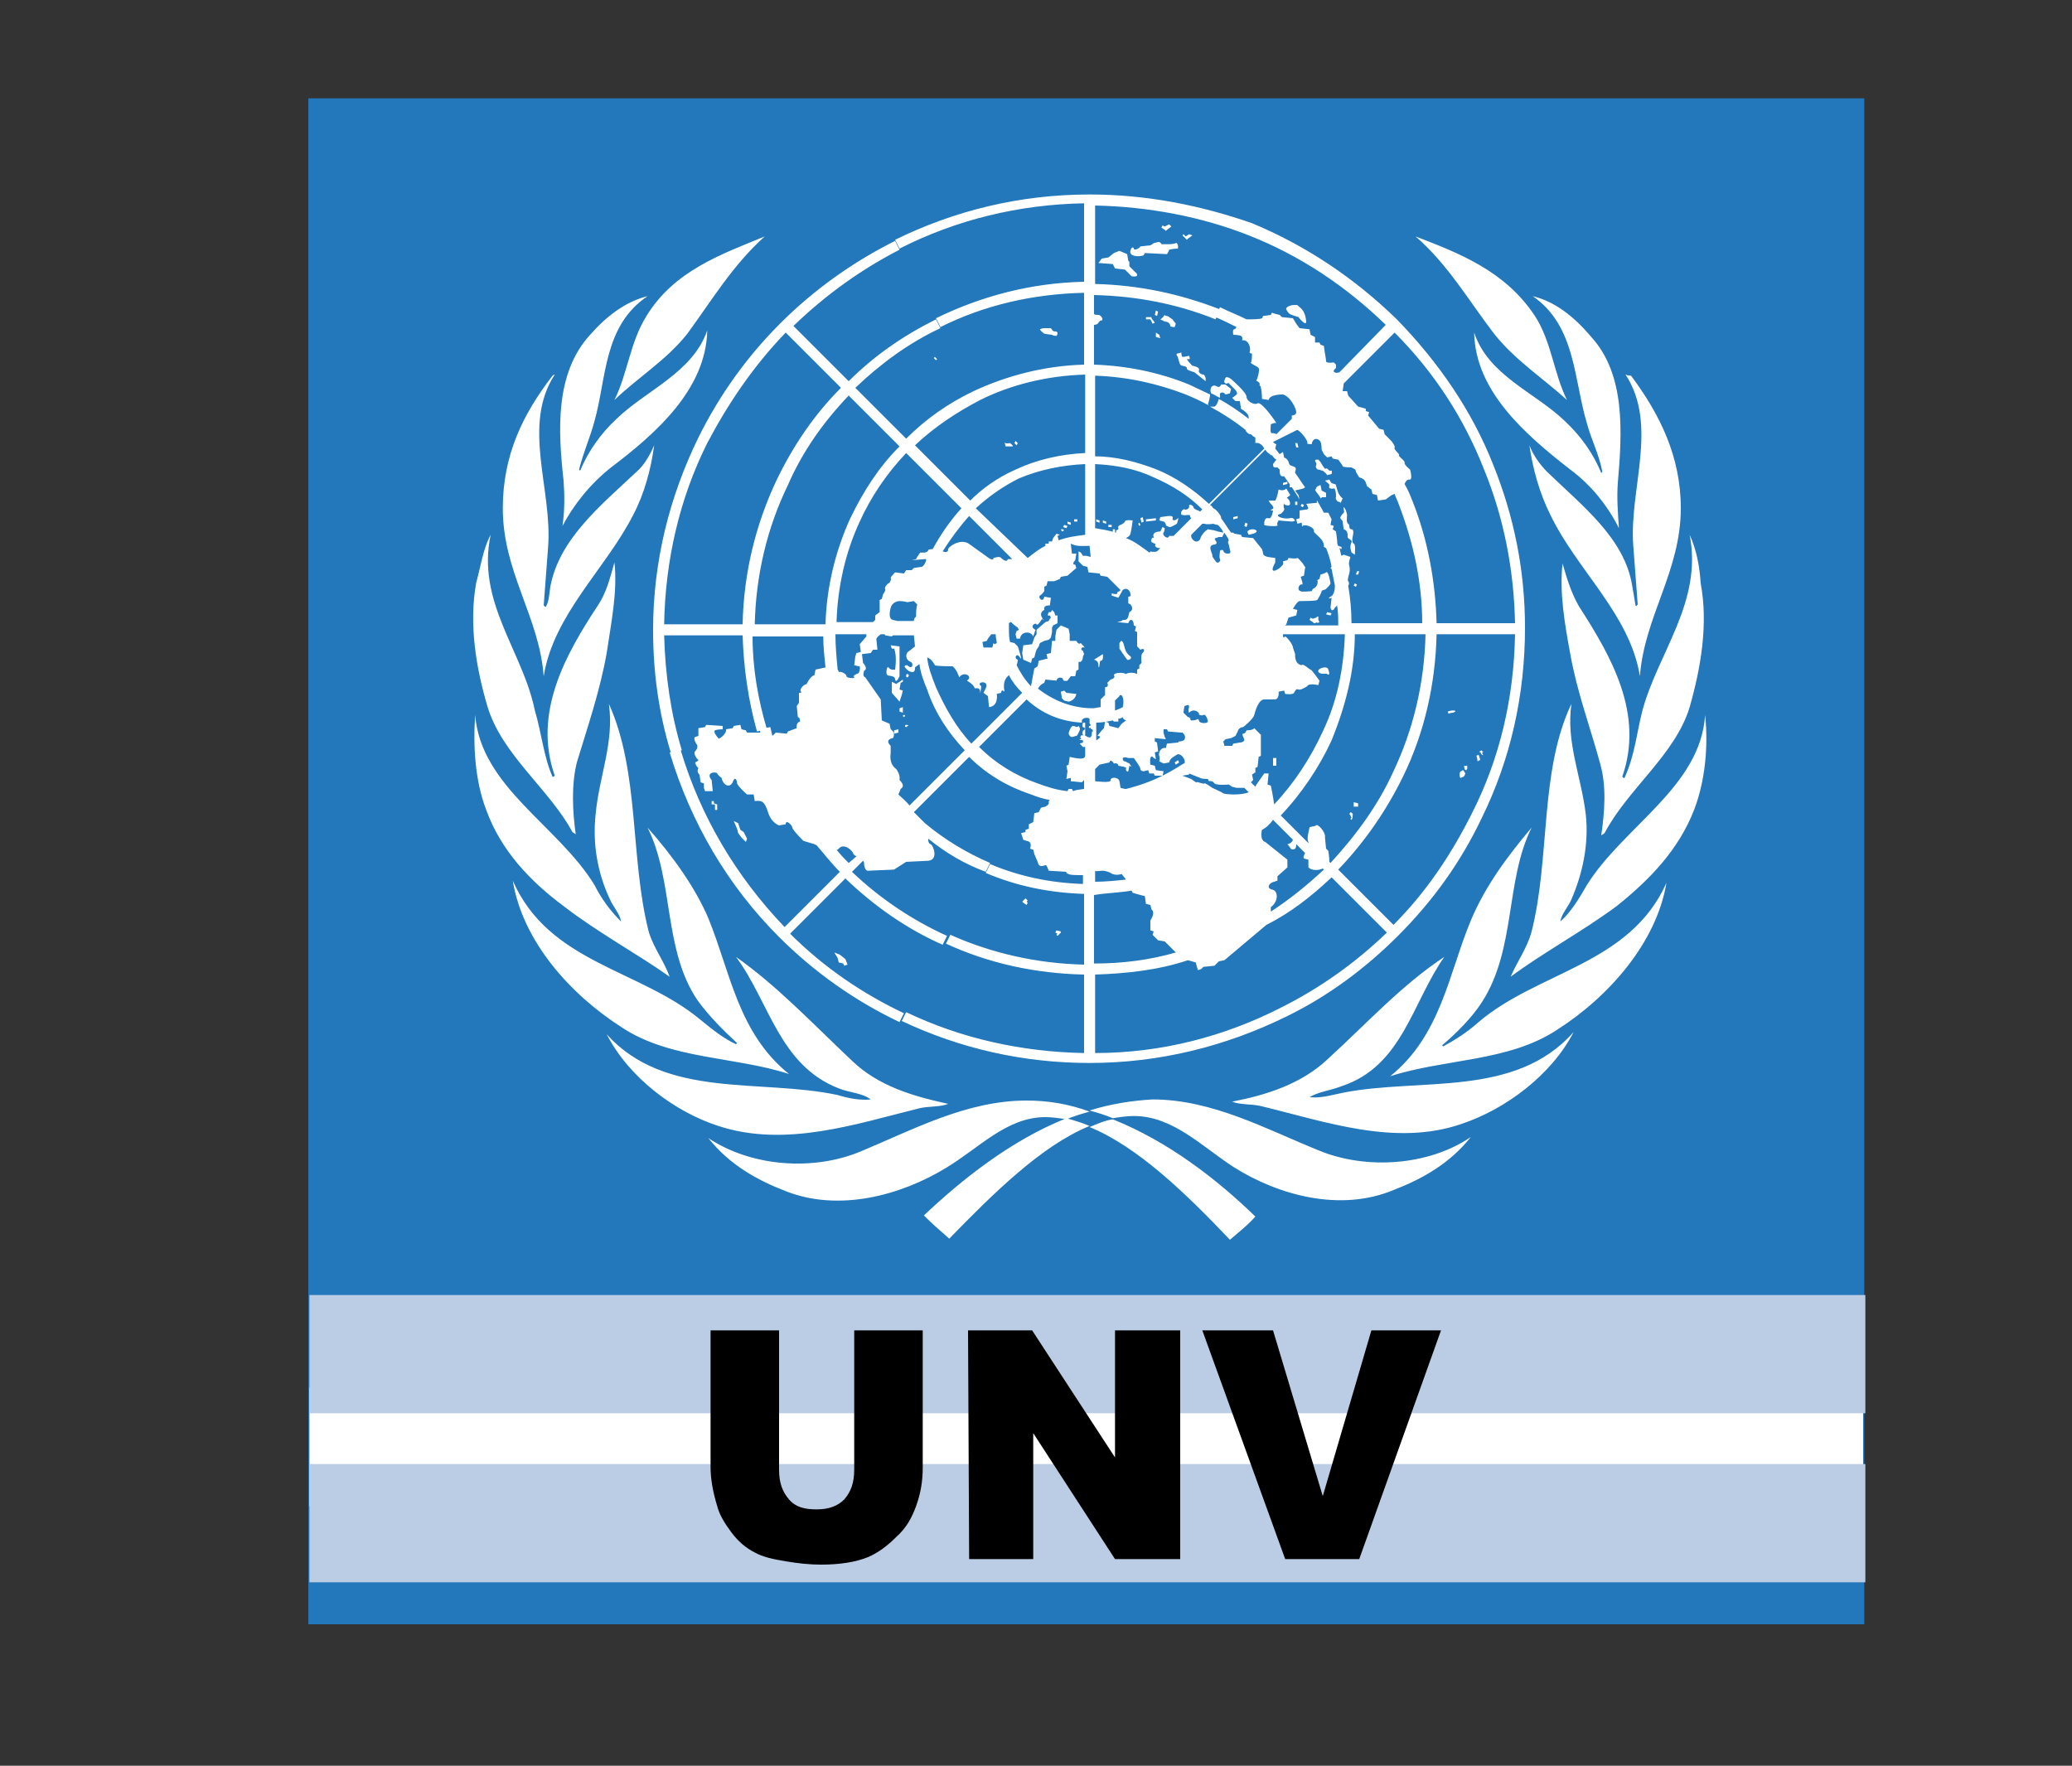 <?xml version="1.0" encoding="utf-8"?>
<!-- Generator: Adobe Illustrator 21.0.2, SVG Export Plug-In . SVG Version: 6.00 Build 0)  -->
<svg version="1.1" id="Layer_1" xmlns="http://www.w3.org/2000/svg" xmlns:xlink="http://www.w3.org/1999/xlink" x="0px" y="0px"
	 viewBox="0 0 187.5 159.8" style="enable-background:new 0 0 187.5 159.8;" xml:space="preserve">
<rect x="0" y="0" width="187.5" height="159.8" fill="#333333" stroke="none"/>
<style type="text/css">
	.st0{fill:#2278BA;}
	.st1{fill:#FFFFFF;}
	.st2{fill:#BACDE4;}
</style>
<g>
	<rect x="27.9" y="8.9" class="st0" width="140.8" height="138.1"/>
	<path class="st1" d="M98.6,17.6c-6.4,0-12.3,1.5-17.6,4.1l0.4,0.8c5.1-2.6,10.8-4,16.7-4.1v7.1c-4.8,0.1-9.3,1.3-13.4,3.3l0.4,0.8
		l0,0c4-2,8.4-3,13-3.1V33c-3.6,0.1-7,1-10,2.4l0.3,0.5l-0.3-0.5c-2.3,1.1-4.3,2.5-6.1,4.3l-4.6-4.6c2.3-2.2,4.9-4.1,7.7-5.4
		l-0.4-0.8c-3,1.5-5.6,3.3-7.9,5.6l-5-5c2.9-2.8,6.1-5.1,9.6-6.9l-0.4-0.8C73.2,25.7,67,31.9,63.2,39.6c-2.6,5.3-4.1,11.2-4.1,17.4
		c0,3.8,0.5,7.5,1.6,11.1l1-0.2c-1-3.3-1.5-6.8-1.6-10.4h7.1c0.1,3,0.5,5.8,1.3,8.7l0.9-0.2c-0.8-2.7-1.3-5.5-1.3-8.4h6.4
		c0,1,0.1,1.8,0.2,2.8c-0.4,0.1-0.9,0.2-0.9,0.2l-0.1,0.5c-0.4,0.1-0.7,0.8-0.7,0.8c-0.4,0.1-0.7,0.6-0.5,0.7
		c0.1,0.1-0.2,0.1-0.2,0.1v0.9l-0.2,0.3l0.1,1c0.2,0,0.2,0.4,0.2,0.4c-0.4,0.1-0.3,0.6-0.3,0.6l-0.8,0.3l-0.1,0.2l-1-0.1l-0.3,0.3
		l0,0c-0.1-0.3-0.1-0.5-0.2-0.8l-1,0.2c0,0.1,0.1,0.1,0.1,0.3h-1.2l-0.1-0.2L67.1,66L67,65.6l-0.6,0.1l-0.1,0.2L65.7,66
		c0.1,0.4-0.7,1-0.7,0.8c-0.1-0.1-0.5-0.6-0.3-0.7s0.7-0.1,0.7-0.1v-0.3l-1.5-0.1l-0.1,0.2l-0.6,0.1v0.7l-0.3,0.1
		c-0.2,0.1,0.1,0.6,0.1,0.6c0.3,0.3-0.1,0.7-0.1,0.7c-0.2,0.2,0.2,0.7,0.2,0.7c0.3,0.1-0.2,0.3-0.2,0.3c0.1,0.4,0.3,0.5,0.3,0.5
		c-0.2,0.4,0.1,0.6,0.1,0.6l0.1,0.7l0.3,0.1v0.4l0.1,0.3h0.7l-0.1-1c-0.6-0.7,0.4-0.8,0.5-0.6c0.1,0.2,0.4,0.4,0.4,0.4
		c0.1,0.6,0.7,1,1,0.4c0.2-0.6,0.4-0.2,0.4,0.1c0.1,0.3,0.9,1,0.9,1h0.6l0.1,0.6c0.7-0.1,0.9,0.1,1.2,1c0.3,1,1,1.2,1,1.2l0.6-0.1
		c0-0.5,0.6,0.1,0.6,0.3s1,1.2,1,1.2l1,0.3l0.2,0.1c0.7,0.8,1.3,1.6,2.1,2.4l-5,5c-4.4-4.6-7.6-10-9.4-16l-1,0.2
		c1.9,6.3,5.2,12,9.9,16.7c3.2,3.2,6.9,5.8,10.9,7.7l0.4-0.8c-3.8-1.8-7.3-4.2-10.3-7.2l5-5c2.6,2.5,5.6,4.6,8.8,6l0.4-0.8
		c-3.1-1.4-6.1-3.4-8.6-5.8l1-1c0.1,0.1,0.1,0.2,0.1,0.4c0.1,0.6,0.4,0.5,0.4,0.5l2.3-0.1L82,78l2-0.1c1-0.1,0.4-1.5,0.2-1.5
		C84,76.3,84,76.1,84,75.9c1.6,1.3,3.3,2.3,5.2,3l0.4-0.8c-2.1-0.9-4.1-2.1-5.9-3.6l-1-1l5-5c1.6,1.6,3.5,2.7,5.6,3.4
		c0.5,0.2,1.1,0.4,1.7,0.5c-0.1,0.1-0.1,0.1-0.1,0.2c0.1,0.2-0.3,0.4-0.3,0.4l-0.4,0.1L94,73.5l-0.4,0.1l-0.1,0.8l-0.4,0.2v0.4
		l-0.3,0.1v0.2l-0.4,0.1l0.2,0.6l0.3,0.1c0.6,0.1,0.3,0.7,0.3,0.7l0.3,0.1l0.1,0.4l0.3,0.7c0.1,0.5,0.4,0.4,0.7,0.3
		c0.1-0.1,0.3,0.5,0.3,0.5l1.6,0.1c0,0-0.1,0.1,0.2,0.2c0.1,0.1,0.7,0.1,1.3,0.1V80c-3-0.1-5.8-0.7-8.4-1.8l-0.4,0.8
		c2.8,1.2,5.8,1.8,8.9,1.9v6.4c-4.2-0.1-8.3-1-12.1-2.7l-0.4,0.8c3.9,1.8,8.1,2.7,12.5,2.8v7.1c-5.6-0.1-11.1-1.3-16.1-3.7l-0.4,0.8
		c5.3,2.5,11,3.8,17,3.8c6.3,0,12.3-1.5,17.8-4.2c3.7-1.8,7.1-4.3,10.1-7.3c3.2-3.2,5.7-6.7,7.6-10.7l0,0c2.6-5.3,3.9-11.1,3.9-17.2
		c0-5.2-1-10.1-2.9-14.8c-1.9-4.8-4.9-9.2-8.7-13.1c-3.9-3.8-8.3-6.7-13.1-8.7l0,0C108.7,18.6,103.8,17.6,98.6,17.6L98.6,17.6z
		 M99.1,18.6c4.8,0.1,9.6,1,13.9,2.7l0,0c4.6,1.8,8.8,4.6,12.4,8.1l-4.2,4.3c-0.1,0-0.3,0.1-0.4,0c-0.3-0.1,0.1-0.4,0.1-0.4v-0.3
		l-0.2-0.2c0,0-0.7,0.1-0.7-0.1s-0.1-0.7-0.1-0.7l-0.1-0.7l-0.3-0.1l-0.1-0.2l-0.4,0v-0.5l-0.2-0.1l-0.2-0.1l-0.1-0.5l-0.9-0.1
		l-0.3-0.4l-0.3-0.5l-1-0.1l-0.2-0.2l-0.4-0.1l-0.3-0.1l-0.1,0.2l-0.7,0.1l-0.1,0.2c-0.2,0.1-0.9,0.1-1.4,0.1
		c-0.8-0.4-1.6-0.7-2.4-1.1l-0.4,0.9c0.7,0.3,1.3,0.6,1.9,0.9c-0.1,0.1-0.1,0.2-0.2,0.2c-0.2,0-0.1,0.5-0.1,0.5s0.5,0,0.7,0.1
		s0.1,0.4,0.1,0.4c0.6-0.1,0.8,0.7,0.7,1c-0.1,0.2,0.2,0.2,0.2,0.2s0,0.7-0.1,0.8c-0.1,0.1,0.5,0.3,0.7,0.5c0.1,0.2-0.1,1-0.2,1.1
		c-0.1,0.1,0.3,0.1,0.3,0.4c-0.1,0.2,0.1,0,0.1,0.3c0.1,0.3,0.1,1,0.1,1l0.6,0.1c0.1-0.5,1.1-0.5,1.3-0.5c0.7,0.2,1.2,1.3,1.2,1.6
		s-0.4,0.3-0.4,0.3v0.3l-1.4,1.4c-0.1-0.1-0.3-0.1-0.4-0.1c-0.2,0.1-0.1-0.8-0.1-0.8s0.4-0.2,0.5-0.1c0.1,0.1-1.3-2-1.7-1.8
		c-0.3,0.2-1-0.2-1-0.6s-1.4-1.6-1.4-1.6s-0.4-0.3-0.5-0.1c-0.1,0.2-0.2,0.4,0,0.5c0.2,0.1,0.2-0.2,0.4,0.1c0.3,0.3,0.8,0.7,0.6,0.9
		c-0.2,0.2-0.4,0.3-0.4,0.3l0.3,0.3h0.4l0.1,0.7c0,0,0.4,0.2,0.6,0.5c0.1,0.1,0.1,0.3,0.1,0.4c-0.9-0.7-1.8-1.3-2.7-1.8
		c-0.1,0.3-0.2,0.6-0.4,0.7c-0.1,0-0.3,0-0.4,0c1.1,0.6,2.2,1.3,3.2,2.1l0,0c0.1,0.3,0.4,0.4,0.4,0.4h0.1c0.1,0.1,0.2,0.2,0.4,0.3
		v0.5c0.3-0.1,0.7,0.2,0.8,0.5l-5,5c-1.4-1.3-3-2.4-4.7-3.1c-1.8-0.7-3.7-1.2-5.6-1.2V34c2.9,0.1,5.6,0.7,8.2,1.7l0,0
		c0.7,0.3,1.4,0.6,2.1,1c0,0-0.1-0.1-0.1-0.1c0.1-0.2,0.2-0.8,0.2-0.8v-0.1c-0.6-0.3-1.3-0.6-1.9-0.9c-2.7-1.1-5.6-1.7-8.6-1.8v-3.6
		c0.2,0,0.4-0.1,0.4-0.2c0.1-0.1,0.1-0.2,0.3-0.2c0.2-0.1-0.1-0.5-0.3-0.5c-0.1,0-0.4,0-0.4-0.1v-1.7c3.9,0.1,7.5,0.8,11,2.2
		l0.4-0.9c-3.6-1.4-7.3-2.2-11.3-2.3L99.1,18.6L99.1,18.6z M109.6,35.6c0.3,0.1,0.5,0.3,0.8,0.4c0-0.1,0-0.1,0-0.2
		c-0.1-0.3,0.3-0.4,0.5-0.1l0.4-0.1l0.1-0.4l-0.5-0.4h-0.4c0,0-0.1,0.3-0.3,0.2c-0.3-0.1-0.1-0.1-0.4-0.1
		C109.5,35,109.5,35.4,109.6,35.6L109.6,35.6z M109.5,36.7c0,0,0.1,0.1,0.1,0.1C109.5,36.7,109.5,36.7,109.5,36.7z M105.8,20.3
		l-0.4,0.2l-0.2-0.1l-0.1,0.2l0.3,0.2l0.1,0.1l0.1-0.1l0.4-0.3L105.8,20.3z M107.6,21.2l-0.3,0.2l-0.2-0.2l-0.1,0.1l0.3,0.3l0.1,0.1
		l0.1-0.1l0.4-0.3L107.6,21.2z M69.2,21.4c-3.9,1.6-8.2,3.1-10.7,7.2c-1.5,2.4-1.7,5.2-2.9,7.6c2.2-2.1,4.7-3.6,6.6-6
		C64.4,27.2,66.3,24,69.2,21.4L69.2,21.4z M128.1,21.4c2.9,2.5,4.8,5.8,7.1,8.8c1.9,2.4,4.4,4,6.6,6c-1.2-2.4-1.4-5.3-2.9-7.6
		C136.2,24.5,132,22.9,128.1,21.4L128.1,21.4z M104.9,21.9c-0.2,0-0.4,0.1-0.5,0.1c-0.1,0.1-0.3,0.2-0.3,0.2l-0.9,0.1
		c-0.1,0.2-0.6,0.4-0.6,0.2c-0.1-0.4-0.6,0.4-0.1,0.6s1,0,1,0l0.1-0.2l2,0.1c0.1-0.1,0.2-0.4,0.2-0.4s0.4-0.1,0.7-0.1
		c0.2,0.1,0.1-0.6-0.1-0.5c-0.2,0.1-0.6,0.1-0.6,0.1h-0.7C105.1,22,104.9,21.9,104.9,21.9L104.9,21.9z M101.3,22.7l-0.5,0.2
		l-0.5,0.4l-0.6,0.1l-0.3,0.4l1.3,0.1l0.2,0.4l0.9,0.1l0.6,0.6c0.5,0.1,0.7-0.1,0.3-0.4l-0.5-0.5v-0.4l-0.1-0.1l-0.1-0.6L101.3,22.7
		L101.3,22.7z M58.6,26.8c-2,0.5-3.7,1.8-5.2,3.5c-3.2,3.5-2.9,8.7-2.4,13.2c0.1,1.4,0.1,2.7-0.1,4.1c1-1.9,2.5-3.8,4.4-5.3
		c4.1-3.1,8.6-7.1,8.7-12.4c-1.3,3.8-5.5,5.4-8.2,8c-1.5,1.4-2.6,3-3.3,4.7l-0.1-0.1c0.4-1.6,1-2.9,1.4-4.4
		C54.9,34.2,54.6,29.5,58.6,26.8L58.6,26.8z M138.7,26.8c3.9,2.7,3.7,7.5,4.9,11.5c0.4,1.5,1.1,2.8,1.4,4.4l-0.1,0.1
		c-0.7-1.7-1.8-3.3-3.3-4.7c-2.7-2.6-6.9-4.1-8.2-8c0.1,5.3,4.6,9.2,8.7,12.4c1.9,1.4,3.4,3.3,4.4,5.3c-0.1-1.5-0.2-2.7-0.1-4.1
		c0.4-4.6,0.7-9.8-2.4-13.2C142.4,28.6,140.7,27.3,138.7,26.8L138.7,26.8z M117.1,27.6c-0.3,0-0.8,0.2-0.7,0.4
		c0.1,0.2,0.2,0.4,0.5,0.5l0.6,0.2c0,0,0.7,0.9,0.7,0.4c-0.1-1.2-0.7-1.3-0.8-1.5C117.3,27.6,117.2,27.6,117.1,27.6L117.1,27.6z
		 M104.6,28.1l-0.1,0.4l0.2,0.1l0.1-0.4L104.6,28.1z M105.4,28.5c0,0-0.2,0.3-0.4,0.4c0.2,0.1,0.4,0.2,0.4,0.2
		c0.3,0,0.5,0.2,0.5,0.4c0,0.1,0.4,0.1,0.4,0.1l0.1-0.3l-0.3-0.4l-0.3-0.2C105.8,28.6,105.4,28.6,105.4,28.5L105.4,28.5L105.4,28.5z
		 M105,28.8C104.9,28.8,104.7,28.7,105,28.8C104.9,28.8,104.9,28.8,105,28.8z M103.7,28.7v0.2h0.4l0.2,0.4l0.2-0.1l-0.3-0.4v-0.1
		h-0.1L103.7,28.7L103.7,28.7z M94.5,29.7c-0.2,0-0.4,0.1-0.4,0.1c0.1,0.2,0.4,0.4,0.4,0.4s0.6,0.1,0.7,0.1c0.1,0.1,0.4,0.1,0.4,0.1
		c0.1-0.1,0.2-0.4-0.1-0.4s-0.3-0.2-0.4-0.3C94.9,29.7,94.7,29.7,94.5,29.7L94.5,29.7z M126.2,30.1c3.6,3.6,6.3,7.8,8.1,12.4
		c1.8,4.4,2.7,9.1,2.8,13.9h-7.1c-0.1-3.8-0.8-7.6-2.2-11.1c-0.2-0.5-0.4-1-0.7-1.5c0.1-0.2,0.2-0.4,0.4-0.4
		c0.4,0.1,0.1-0.9,0.1-0.9s-0.5-0.4-0.5-0.6c0.1-0.2-0.6-0.6-0.5-0.7c0.1-0.1-0.5-0.5-0.4-0.7c0.1-0.1-0.3-0.6-0.3-0.6l-0.6-0.6
		l-0.1-0.4l-0.4-0.1l-1-1.2l0.1-0.3l-0.3-0.1V37l-0.3-0.1l-0.4-0.1l-0.9-1l-0.1-0.4h-0.4l0.1-0.7L126.2,30.1L126.2,30.1z
		 M104.6,30.1v0.4l0.4,0.1l-0.1-0.3L104.6,30.1z M71.1,30.1l5,5c-2.4,2.4-4.3,5.2-5.8,8.3c-1.9,4-3,8.4-3.1,13.1h-7.1
		c0.1-5.8,1.4-11.4,3.9-16.4C65.9,36.5,68.2,33.1,71.1,30.1L71.1,30.1z M106.5,32C106.4,32,106.4,32,106.5,32
		c-0.1,0.2,0.1,0.2,0.1,0.4c0.1,0.2,0.1,0.7,0.4,0.7c0.4,0.1,0.4,0.1,0.4,0.3c0.1,0.1,0.4,0.2,0.4,0.2l0.3,0.1l1,0.8v-0.3
		c0,0-0.1-0.3-0.2-0.3c-0.2,0-0.5-0.2-0.4-0.4c0.1-0.3-0.6-0.4-0.6-0.4s-0.7-0.7-0.4-0.6s0.1-0.3,0.1-0.3s-0.4,0.1-0.6,0.1
		c-0.1-0.1-0.1-0.4-0.1-0.4S106.6,32,106.5,32L106.5,32z M84.6,32.3l-0.1,0.1l0.2,0.2l0.1-0.1L84.6,32.3L84.6,32.3z M50.2,33.9
		C50.1,33.9,50,34,50,34c-2.7,3.5-4.5,7.2-4.5,12c0,5.8,3.3,9.8,3.7,15.2c0.9-5.6,5.6-9.7,8.1-14.6c1-1.9,1.6-4.1,1.9-6.3
		c-0.4,0.9-0.9,1.8-1.6,2.4c-3.3,3.1-7,6.1-7.8,10.4c-0.1,0.6-0.1,1.3-0.4,1.8c-0.1,0.1-0.1-0.1-0.2-0.1l0.4-5.3
		C50,44.3,47.2,38.5,50.2,33.9L50.2,33.9z M147.1,33.9c3,4.6,0.3,10.4,0.7,15.5l0.4,5.3c-0.1,0.1-0.1,0.2-0.2,0.1
		c-0.1-0.6-0.2-1.3-0.3-1.8c-0.7-4.3-4.5-7.2-7.7-10.3c-0.7-0.7-1.3-1.6-1.6-2.4c0.3,2.1,0.9,4.3,1.9,6.3c2.4,5,7.2,9,8.1,14.6
		c0.4-5.4,3.7-9.5,3.7-15.2c0-4.7-1.9-8.5-4.5-12C147.2,34,147.2,33.9,147.1,33.9L147.1,33.9z M98.2,33.9V41
		c-2.2,0.1-4.4,0.6-6.3,1.5c-1.6,0.7-3,1.7-4.1,2.8l-5-5c1.8-1.7,3.8-3,5.9-4.1C91.5,34.8,94.8,34,98.2,33.9z M76.8,35.8l4.6,4.6
		c-1.9,1.9-3.3,4.1-4.5,6.6l0,0c-1.3,2.9-2.1,6.1-2.2,9.5h-6.4c0.1-4.4,1.1-8.7,3-12.6C72.6,40.9,74.5,38.2,76.8,35.8L76.8,35.8z
		 M117.4,38.9c0.5,0.3,1,1.1,0.9,1.2c-0.1,0.1,0.4,0.1,0.4,0.1c0.1-0.7,0.7-0.5,0.8-0.2c0.1,0.2,0.1,0.7,0.1,0.7l0.2,0.4l0.3,0.3
		l0.4-0.1l0.1,0.2l0.5,0.1c0,0,0.4,0.5,0.4,0.6c0.1,0.1,0.7,0.1,0.8,0.1c0.1,0.1,0.4,0.1,0.4,0.4c0.1,0.2,0.3,0.5,0.3,0.5
		s0.4,0.1,0.5,0.3c0.1,0.1,0.2,0.5,0.2,0.5l0.4,0.3l0.1,0.4l0.4,0.1l0.1,0.5l0.7-0.1l0.4-0.3c0.1-0.1,0.2-0.1,0.4-0.2
		c0.1,0.3,0.3,0.7,0.4,1c1.3,3.4,2.1,7,2.1,10.7h-6.4c0-1.1-0.1-2.3-0.3-3.4c0.1-0.1,0.1-0.3,0-0.4c-0.1-0.1,0.1-0.7,0.1-0.7
		s0.1-0.3,0-0.7c-0.1-0.3,0.1-0.7,0.1-0.8l-0.3-0.1l-0.3-0.1l-0.2,0.1c-0.1-0.2-0.1-0.5-0.2-0.7l0,0l0.2,0.1v-0.2l-0.3-0.1
		c-0.1-0.1-0.1-0.4-0.1-0.5l-0.1-0.8l-0.3-0.2l0.1-0.3l-0.3-0.1l0.1-0.5l-0.3-0.6h-0.4c-0.2-0.4-0.4-0.7-0.6-1.1
		c-0.1,0.1,0,0.2,0,0.2l-1,0.1c0.1,0.1,0.1,0.2,0.2,0.4c-0.1,0.1-0.1,0.1-0.1,0.1l-0.7,0.1v0.7l-0.3,0.1l0.1,0.4l0.4-0.1
		c0,0,0,0.5,0.1,0.3c0.1-0.2,1.1,0.1,1,0.5c0,0.2,1,0.7,0.9,1.4c0.1,0,0.1,0.1,0.2,0.1c0.2,0.5,0.4,1.1,0.5,1.7l-0.1,0.1
		c0,0,0.1,0.1,0.1,0.1c0.1,0.5,0.2,1,0.3,1.5c0,0.4-0.1,0.9-0.4,1c-0.4,0.3,0.1,0.1,0.1,0.1l-0.1,0.9c0.1,0.4,0.3,0.2,0.4,0
		c0.1-0.1,0.1-0.1,0.2-0.2c0.1,0.6,0.1,1.2,0.1,1.8h-4.8l0.1-0.1l0.2-0.6l0.7-0.2l0.1-0.5l-0.4-0.1c0,0,0.4-0.7,0.6-0.7
		c0.2,0,1.5,0,1.6-0.1c0.1-0.1,0.4-0.7,0.4-0.8c0-0.1,0.3-0.1,0.4-0.2c0.1-0.1,0.4-0.4,0.4-0.5s-0.2-1.2-0.4-1
		c-0.1,0.1-0.5,0.2-0.5,0.2l-0.1,0.4l-0.2,0.1c0,0,0.1,0.1,0,0.4c-0.1,0.3-0.4,0.4-0.4,0.4l-0.1,0.2c0,0-1,0.1-1,0
		c-0.4-0.1-0.1-0.7,0.1-0.6c0.2,0.1-0.1-0.7-0.1-0.7l0.3-0.1c0,0,0.1-0.7,0.1-0.7c0.1,0-0.1-0.2-0.2-0.4c-0.1-0.1-0.4-0.5-0.5-0.5
		c-0.1,0.1-0.8,0-0.8,0l-0.1,0.2l-0.4,0.1c0,0,0.1,0.3-0.1,0.4c-0.2,0.3-1.2,0.9-0.7-0.1l0.1-0.2v-0.4l-0.7-0.1c0,0-0.4-0.1-0.4-0.3
		c0-0.1-0.1-0.4-0.1-0.4l-0.8-1l-1-0.1l-0.1-0.2l-0.6-0.1c-0.1-0.1-0.1-0.1-0.3-0.1c-0.3-0.4-0.6-0.9-0.9-1.3v-0.1
		c0-0.1-0.4-0.7-0.7-0.8c-0.1-0.1-0.1-0.2-0.3-0.3l5-5c0.1,0.1,0.1,0.2,0.4,0.4c0.1,0.1,0.1,0.1,0.2,0.1c0.1,0.1,0.2,0.3,0.4,0.4
		l-0.3,0.4c0,0.4,0.2,0.3,0.4,0.3c0.1,0.1,0.1,0.1,0.2,0.2c0,0.3,0,0.7,0.4,0.6l0,0c0.5,0.7,1,1.4,1.4,2.1l-0.1-0.4l-0.3-0.4
		c0.2-0.1,0.7-0.1,0.9-0.3c-0.3-0.4-0.6-0.9-0.9-1.3v-0.1c0.1-0.3,0.1-0.4-0.2-0.5s-0.3-0.1-0.4-0.4c-0.1-0.3-0.4-0.4-0.4-0.4
		l-0.1-0.5l-0.3,0.2c-0.1-0.1-0.3-0.4-0.4-0.5l0.1-0.4c-0.1,0-0.2-0.1-0.3-0.2L117.4,38.9L117.4,38.9z M119,44.3
		c0.1,0.3,0.4,0.5,0.5,0.8c0.1,0,0.1-0.1,0.1-0.1C119.9,45,120,45,120,45v-0.4l-0.4-0.2l-0.1-0.5c0,0-0.4,0.1-0.4,0.3
		C119.1,44.2,119.1,44.3,119,44.3L119,44.3z M120,45L120,45C120,45,120.1,45,120,45z M118.6,45.4L118.6,45.4L118.6,45.4L118.6,45.4z
		 M91.9,39.9l-0.1,0.2l0.2,0.2l0.1-0.2L91.9,39.9z M90.9,40l0.1,0.4h0.6c0.2,0-0.2-0.3-0.2-0.3S90.9,40.2,90.9,40L90.9,40z
		 M117.4,40.1h-0.2l0.1,0.4h0.2L117.4,40.1z M82,41l5,5c-1,1.1-1.9,2.4-2.6,3.7c-0.1,0-0.4,0-0.4,0.1c-0.1,0.3-0.7,0.2-0.7,0.2
		l-0.1,0.1L83,50.4l-0.1,0.2l-0.4,0.1l1.2-0.1c0.3-0.1-0.1,0.7-0.3,0.7l-0.7,0.1l-0.2,0.2H82l-0.2,0.3L81,51.8c0,0-0.4,0.4-0.4,0.5
		c0.1,0.1-0.1,0.5-0.2,0.5s-0.4,0.4-0.3,0.5s-0.2,0.5-0.2,0.5l-0.1,0.4l-0.2,0.1v1.1l-0.4,0.3v0.4l-0.2,0.2h-3.3
		c0.1-3.2,0.8-6.3,2.1-9.1l0,0C78.8,45,80.2,42.9,82,41L82,41z M119.1,41.6c-0.1,0-0.1,0.1-0.1,0.1c0,0.1,0.2,0.2,0.1,0.4
		c-0.1,0.2,0.1,0.4,0.2,0.4s0.3,0.1,0.4,0.1c0.1,0.1,0.3,0.2,0.4,0.4l0.4-0.1c0,0,0.1-0.4-0.1-0.3c-0.1,0.1-0.3-0.3-0.4-0.2
		c-0.1,0.1-0.2-0.1-0.4-0.4c-0.1-0.2-0.1-0.2-0.3-0.4C119.2,41.6,119.2,41.6,119.1,41.6z M98.2,42v6.4c-0.8,0.1-1.6,0.2-2.4,0.5l0,0
		l-0.1-0.4l0.2-0.1l-0.3-0.1l-0.3,0.4L95.2,49L94.9,49v0.2h-0.3v0.2c-0.6,0.3-1.1,0.7-1.6,1.1L88.3,46c1.2-1.1,2.5-2,3.9-2.7l0,0
		C94.1,42.5,96.1,42.1,98.2,42L98.2,42z M99.1,42c1.9,0.1,3.6,0.4,5.3,1.2c1.6,0.7,3.1,1.6,4.4,2.9l-0.2,0.2
		c-0.1-0.1-0.6-0.2-0.6-0.4c0-0.1-0.4-0.4-0.4-0.1c0.1,0.2-0.3,0.4-0.4,0.3c-0.1-0.1-0.3,0.2-0.3,0.2c0,0.1-0.1,0.3,0.1,0.3
		c0.2,0.1,0.7-0.1,0.7,0.1c0,0.1,0,0.1,0.1,0.2l-1.6,1.6c-0.2,0-0.4,0-0.4,0c-0.1,0.4-0.7-0.1-0.5-0.3c0.1-0.2,0.1-0.4,0.1-0.4
		l-0.2-0.1l-0.2,0.4c-0.6,0-0.7,0.3-0.6,0.5c0.1,0.2-0.1-0.1-0.2,0.2c-0.1,0.3,0.1,0.3,0.3,0.4c0.2,0.1-0.1,0.1,0.1,0.3
		c0.1,0.1,0.3,0.1,0.4,0.1l-0.3,0.3c-0.3,0.1-0.6,0-0.6,0c0,0.1-0.1,0.1-0.1,0.1c-0.7-0.5-1.3-1-2.1-1.3c0.1-0.1,0.3-0.1,0.4-0.4
		c0.1-0.4,0.2-1.2,0.2-1.2s-0.7-0.1-0.7,0.1c-0.1,0.2-0.4,0.3-0.4,0.3s-0.3,0.1-0.2,0.3c0.1,0.1-0.2,0.2-0.2,0.2s0,0.1,0,0.2
		c-0.7-0.2-1.3-0.3-1.9-0.4L99.1,42L99.1,42z M120.3,43.4l-0.4,0.1c0.1,0.1,0.4,0.3,0.4,0.4s-0.1,0.3,0.1,0.3
		c0.2,0.1,0.4-0.1,0.4,0.1c0.1,0.2,0.1,0.5,0.1,0.7c-0.1,0.1,0.1,0.4,0.2,0.4c0.1,0,0.2,0.1,0.2,0.1c0,0.1,0.2-0.4,0.2-0.4
		c-0.2-0.1-0.4-0.5-0.4-0.5s-0.2-0.6-0.2-0.7c0-0.1-0.3-0.1-0.4-0.2C120.5,43.8,120.3,43.4,120.3,43.4L120.3,43.4z M116.5,43.6
		l-0.4,0.1v0.2l0.4-0.1V43.6L116.5,43.6z M116.7,43.9v0.2h0.2v-0.2H116.7z M116.4,44.2c0,0-0.2,0.3-0.7,0.1c0,0-0.1,0.7-0.3,1h-0.6
		c0,0,0.1,0.2,0.2,0.3c0.1,0.1,0.4,0.4,0.1,0.5c-0.3,0.1,0.1,0.1,0.1,0.1s-0.1,0.8-0.4,0.7c-0.4-0.1-0.4,0.4-0.4,0.6
		c0,0.1,1.4,0.2,1.2,0c-0.1-0.1,0.1-0.4,0.1-0.4s1,0.1,1.2,0.1c0.2,0,0.4-0.1,0.2-0.2c-0.1-0.2-0.4-0.1-0.4-0.1s-0.4,0.1-0.9-0.1
		c-0.4-0.2,0.1-0.3,0.1-0.3s0.4-0.3,0.3-0.5s0-0.6,0-0.4c0,0.1,0.4,0.2,0.5,0.1c0.1-0.1,0-0.5-0.2-0.6c-0.2-0.1,0.4-0.2,0.2-0.4
		C116.5,44.4,116.4,44.2,116.4,44.2L116.4,44.2z M117.2,45.4v0.3h0.2v-0.3H117.2z M117.8,45.6l-0.1,0.2l0.2,0.1l0.1-0.2L117.8,45.6z
		 M121.6,45.9c-0.1,0,0.1,0.4,0,0.5c-0.1,0.1-0.2,0.2-0.3,0.4c-0.1,0.1,0.2,0.3,0.2,0.4c0,0.1,0.1,0.7,0.1,0.7s0.3,0.1,0.3,0.3
		c0.1,0.1,0,0.5,0.1,0.5c0.1,0.1,0.4,0.2,0.3,0.4c-0.1,0.1-0.1,0.5-0.1,0.5l0.1,0.4l0.3,0.2c0,0,0.1-1-0.1-1
		c-0.2-0.1-0.1-0.6-0.1-0.6s0.2-0.7-0.1-0.7c-0.3,0-0.1-0.4-0.3-0.5s-0.1-0.7-0.1-0.8C121.8,46.2,121.8,46.1,121.6,45.9L121.6,45.9z
		 M112,46.7l-0.4,0.1V47l0.4-0.1V46.7z M105.9,46.7c-0.1,0-0.2,0-0.2,0l-0.7,0.1l-0.1,0.3l0.4,0.1c0,0,0.2,0.1,0.2,0.3
		c0,0.1,0.3,0.2,0.4,0.2c0.1,0,0.6-0.3,0.6-0.3s0.2-0.6,0.1-0.5c-0.1,0.1-0.4,0.3-0.5,0.1C106.2,46.7,106,46.7,105.9,46.7
		L105.9,46.7z M87.7,46.7l3.9,3.9h-0.4c-0.1,0.4-0.6-0.1-0.6-0.1c-0.1-0.2-0.7,0-0.7,0c0,0.4-0.7-0.2-0.7-0.2l-1.4-1
		c-0.8-0.7-2,0.2-2,0.4c0,0.3-0.2,0.3-0.5,0.2C86,48.8,86.8,47.7,87.7,46.7L87.7,46.7z M103.4,46.8l-0.2,0.1l0.1,0.4l0.2-0.1
		L103.4,46.8z M104.6,46.9l-0.9,0.1v0.2l0.9-0.1V46.9z M97.2,47v0.2h0.3V47H97.2z M99.2,47v0.2l0.3,0.1v-0.2L99.2,47z M99.8,47.1
		v0.2l0.3,0.1v-0.2L99.8,47.1z M96.6,47.2v0.2l0.3,0.1v-0.2L96.6,47.2z M103.1,47.3l-0.1,0.1l0.1,0.2l0.1-0.1L103.1,47.3L103.1,47.3
		z M112.7,47.3l-0.1,0.3l0.2,0.1l0.1-0.3L112.7,47.3z M109.8,47.4c0,0,0.2,0.1,0.4,0.1c0.2,0.2,0.4,0.4,0.5,0.7l-0.5-0.1l-0.3-0.1
		l-0.6-0.1c-0.6,0.4-0.7,0.9-0.7,0.9c-0.3,0.5-0.9,0-0.8-0.4l1-1c0.1,0,0.1,0,0.2,0C109.2,47.5,109.8,47.4,109.8,47.4L109.8,47.4z
		 M100.3,47.5v0.2h0.3v-0.2H100.3z M96.3,47.5l-0.1,0.2l0.3,0.1l0.1-0.2L96.3,47.5z M96.2,47.9L96,47.9l0.1,0.2l0.2-0.1L96.2,47.9
		L96.2,47.9z M100.9,47.9h-0.2v0.3h0.2V47.9L100.9,47.9z M113.4,47.9c-0.1,0-0.3,0-0.4,0.1c-0.2,0.1-0.1,0.2,0,0.4l0.4-0.1
		c0,0,0.4-0.1,0.3-0.3C113.7,48,113.5,47.9,113.4,47.9L113.4,47.9z M110.8,48.2c0.1,0.2,0.3,0.4,0.4,0.7c-0.1,0.1-0.1,0.2,0,0.4
		c0.1,0.6,0.3,0.8-0.1,0.8s-0.4-0.3-0.4-0.3s-0.3-0.1-0.3,0.1c0,0.1-0.1,0.5,0,0.7c0.1,0.1-0.1,0.4-0.3,0.3
		c-0.1-0.1-0.4-0.5-0.4-0.6c0.1-0.1-0.5-0.9,0.1-1c0.7-0.1-0.1-0.5,0.2-0.6l0.3-0.1h0.3L110.8,48.2L110.8,48.2z M44.4,48.4
		c-0.7,1.3-0.9,2.9-1.3,4.3c-0.7,3.8,0,7.8,1,11.2c1.3,4.4,5.6,7.5,7.7,11.4l0.3,0.2c-0.3-2.1-0.4-4.5,0.1-6.5
		c1-3.3,2.1-6.5,2.7-9.9c0.4-2.7,1-5.6,0.7-8.2c-0.4,1.4-0.7,2.7-1.5,3.9c-2.9,4.4-5.9,9.7-3.9,15.4c-0.1,0.1-0.1,0.1-0.2,0.1
		c-0.8-1.8-1-4-1.6-6C47.3,58.9,43.1,54.5,44.4,48.4z M152.9,48.4c1.2,6.1-2.9,10.7-4.3,16c-0.5,2-0.7,4.1-1.6,6
		c-0.1,0.1-0.1-0.1-0.2-0.1c2-5.7-1-10.9-3.9-15.4c-0.7-1.2-1.1-2.5-1.5-3.9c-0.3,2.6,0.2,5.5,0.7,8.2c0.6,3.4,1.8,6.6,2.7,9.9
		c0.6,2.1,0.4,4.4,0.1,6.5l0.3-0.2c2.1-4,6.4-7.1,7.7-11.4c1-3.5,1.7-7.5,1-11.2C153.8,51.2,153.5,49.7,152.9,48.4z M98.6,49.4
		l0.1,1l-0.4-0.1h-0.3L97.8,50l-0.2-0.1v0.9l0.2,0.2l0.2,0.2l0.4,0.1l0.1,0.5l1,0.1l0.1,0.2l0.6,0.1l1.2,1.2l-0.1,0.1l-0.2,0.1
		c0.1,0.3-0.5,0.1-0.5,0.1v0.2l0.3,0.1l0.3,0.1l0.4-0.7c0.4-0.3,0.7,0.1,0.7,0.4c0.1,0.2-0.2,0.2-0.2,0.2v0.6l0.2,0.1
		c0.4,0.5-0.1,0.7-0.1,0.7l-0.1,0.4c-0.1,0.4-0.5,0.3-0.5,0.3l-0.1,0.1l-0.4,0.1l1,0.1c0.1-0.3,0.3-0.4,0.4-0.2
		c0.1,0.1,0.1,0.4,0.1,0.4l0.2,0.1l-0.1,0.4l0.2,0.1v1.3l0.3,0.3c0.4-0.2,0.4,0.1,0.2,0.3c-0.2,0.1-0.1,0.9-0.1,0.9l-0.2,0.2v0.3
		l-0.2,0.1v0.4c-0.4-0.2-0.9-0.1-1,0c-0.4-0.2-1.1-0.1-1.1,0.1c0.2,0.3-0.3,0.4-0.3,0.4l-0.3,0.3c0.2,0.4-0.2,0.4-0.2,0.4v0.7
		l-0.4,0.4v0.7c-0.2,0-0.5,0.1-0.7,0.1c-1.9,0-3.6-0.7-5-1.8c0,0,0.1,0,0.1-0.1c0.2-0.3,0.5-0.4,0.5-0.4l0.1-0.3l1,0.1
		c0.1-0.4,0.6-0.3,0.6-0.1s0.4,0.1,0.4,0.1l0.3-0.4h0.4l0.1-0.5l0.2-0.1v-0.7C98,60,98,59.4,98,59.4l0.1-0.2L98,58.9
		c-0.3-0.1-0.1-0.4,0.1-0.3c0.2,0.1-0.3-0.4-0.3-0.4c-0.2,0.2-0.4-0.2-0.4-0.2h-0.6v-0.6l-0.1-0.5L96,56.6l-0.4,0.4l-0.1,0.6v0.4
		L95.2,58l-0.1,1.1l-0.4,0.1l0.1,0.4l-0.4,0.1l-0.4,0.1l-0.1,0.5l-0.3,0.2l-0.1,0.5l-0.2,1.1c-0.6-0.6-1-1.3-1.3-1.9
		c0.1-0.3,0.1-0.5,0.1-0.5c-0.4-0.1-0.1-0.7,0.2-0.2s-0.2-1-0.2-1l-0.3-0.3l-0.4-0.1c-0.1-0.4-0.1-0.8-0.1-1.2c0-0.1,0-0.3,0-0.5
		c0.1-0.1,0.2-0.1,0.2-0.1l0.2,0.2l0.4,0.3l0.1,0.2l-0.2,0.1l-0.1,0.3l0.1,0.4h0.3c0.1-0.7,1-0.7,1.2-0.2l0.2-0.6
		c-0.6-0.3,0-0.7,0.1-0.5c0.1,0.2,0.5-0.5,0.5-0.5s0.3,0.4,0-0.1c-0.3-0.5,0.2-0.7,0.2-0.7c-0.1-0.5,0.5-0.4,0.5-0.4l0.1-0.7
		l-0.6-0.1c-0.1,0.6-0.6,0.1-0.4-0.1c0.2-0.1,0.4-0.4,0.4-0.4v-0.4l0.2-0.1l0.1-0.4h0.6l0.5-0.2l0.1-0.2l0.6-0.1l0.8-0.7l-0.1-0.3
		c-0.4,0,0-0.4,0-0.4l0.1-0.6H97l-0.1-0.9C97.5,49.5,98,49.4,98.6,49.4L98.6,49.4z M122.8,51.7l-0.1,0.3h0.2l0.1-0.3H122.8z
		 M122.6,52.8l-0.1,0.2l0.2,0.1l0.1-0.2L122.6,52.8z M81.4,54.4c0.4,0,0.7,0.1,0.7,0.1l0.6-0.1c0.1,0.1,0.2,0.2,0.3,0.3
		c-0.1,0.4-0.1,0.7-0.1,1.1c-0.1,0.1-0.1,0.1-0.1,0.1c-0.1,0.1-0.1,0.2-0.1,0.3h-1.5l0,0l-0.4-0.1C80.3,56,80.6,55,80.6,55
		C80.7,54.6,81.1,54.4,81.4,54.4L81.4,54.4z M95.2,55.2l-0.1,0.2h-0.2l-0.1,0.3H95l0.1,0.2l-0.1,0.1l-0.1,0.2l-0.3,0.1L93.8,57v0.4
		l-0.2,0.3l-0.2,0.6l-0.8,0.1l-0.1,0.7l0.1,0.6l0.7,0.3l0.1-0.4l0.2-0.1l0.1-0.4l0.1-0.3l0.2-0.3l0.1-0.3l0.4-0.2l0.4-0.1l0.2-0.2
		l0.1-0.5v-0.4l0.1-0.2l0.4-0.2v-0.7h-0.2l-0.1-0.3L95.2,55.2L95.2,55.2z M120.1,55.4l-0.1,0.2l0.4,0.1l0.1-0.2L120.1,55.4z
		 M119.2,55.8l-0.1,0.1l-0.3,0.1l-0.2-0.1l-0.1,0.2l0.3,0.2l0.1,0.1h0.1l0.2-0.1v0.1l0.2-0.1l-0.1-0.2V55.8z M116.1,57.4h5.6
		c-0.1,3.1-0.7,6.1-2,8.8c-1.1,2.4-2.6,4.7-4.4,6.6c-0.1-0.8-0.3-1.7-0.3-1.7l-0.3-0.1l0.1-1h-0.4l-0.7,1l-0.1,0.2l-0.4-0.4l0.2-0.2
		l-0.1-0.5l0.3-0.2v-0.4l0.2-0.1l0.1-0.9l0.2-0.1v-1.9l-0.6-0.6c-0.1,0.2-0.7,0.2-0.7,0.2s-0.1,0.3-0.3,0.3s0.1,0.4,0.1,0.6
		c-0.1,0.2-0.4,0.2-0.4,0.2l-0.6,0.1l-0.1,0.2h-0.7l-0.1-0.4c0.1-0.1,0.1-0.1,0.2-0.2l0.5-0.1l0.4-0.2l0.2-0.4
		c0.1-0.4,0.5-0.4,0.5-0.4s0.9-0.7,1-1.1c0.1-0.4,0.4-1.4,0.9-1.4h1c0.4-0.1,0.3-0.7,0.3-0.7l0.5-0.1l0.1,0.3c0,0,0.7,0.1,0.8-0.1
		s0.2-0.4,0.4-0.3c0.2,0.1,0.8-0.3,0.8-0.3c0.1-0.3,1-0.1,1-0.1l0.1-0.4c0,0-0.7-1-0.8-1s-0.7-0.6-0.8-0.4c-0.7-0.1-0.6-1-0.6-1
		l-0.2-0.6c0-0.3-0.6-1-0.7-1C116.1,57.8,116.1,57.6,116.1,57.4L116.1,57.4z M122.6,57.4h6.4c-0.1,4.4-1.1,8.6-2.9,12.4l0,0
		c-1.4,3.1-3.4,5.8-5.7,8.3l-0.1-0.1c0-0.4-0.1-1-0.1-1l-0.2-0.2l-0.1-1c0.1-0.5-0.7-1.3-0.8-1.1c-0.1,0.1-0.6,0.1-0.6,0.2
		c0,0.1-0.3,1-0.1,1.3c0,0,0,0,0,0.1l-2.5-2.5c1.9-2,3.5-4.4,4.6-6.8l0,0C121.8,63.8,122.6,60.6,122.6,57.4L122.6,57.4z M130,57.4
		h7.1c-0.1,5.8-1.4,11.3-3.9,16.2l0,0c-1.9,3.8-4.2,7.2-7.1,10.1l-5-5c2.4-2.5,4.4-5.4,5.9-8.5l0,0C128.9,66.3,129.9,61.9,130,57.4z
		 M75.6,57.4h2.8v0.2l-0.6,0.7l0.1,0.7l-0.4,0.1l-0.1,0.3l-0.1,0.8l0.4,0.1c0.2-0.1,0.1,0.5,0,0.6c-0.1,0.1-0.6,0.2-0.4,0.4
		c0.2,0.1-0.7,0.1-0.7-0.1c0-0.2-0.4-0.4-0.6-0.4c-0.1,0.1-0.1-0.1-0.2-0.2C75.7,59.5,75.6,58.5,75.6,57.4L75.6,57.4z M79.7,57.4H80
		c0.1,0,0.1,0.1,0.1,0.1l0.6,0.1l0.1-0.1h1.9l0.1,1l-0.5,0.4c-0.4,0.2-0.4,0.8,0.1,1c0.3,0.1,0.2,0.8-0.3,0.3
		c-0.7,0,0.4,0.7,0.1,0.5c0.7,0.4,0.6-0.3,0.6-0.3l0.4-0.3c0.1,0.8,0.4,1.6,0.7,2.3c0.7,2.1,1.9,3.9,3.4,5.5l-5,5
		c-0.3-0.4-0.7-0.7-1-1c0.1-0.2,0.2-0.5,0.2-0.5c0.5-0.3-0.1-0.8-0.1-0.8c0.1-0.5-0.3-1-0.3-1c-0.7-0.5-0.5-1.4-0.5-1.4v-0.7
		c-0.6-0.6,0.2-0.7,0.2-0.7c0.3-0.5-0.2-0.8-0.2-0.8l-0.1-0.5l-0.7-0.3l-0.1-1.9l-1.4-2c-0.3-0.1-0.1-0.6-0.1-0.6
		c0.4-0.2-0.1-0.7-0.1-0.7L78,59.2l0.8-0.1l0.2-0.3h0.4l-0.1-1C79.5,57.5,79.6,57.5,79.7,57.4L79.7,57.4z M89.7,57.4h0.4
		c0,0.3,0.1,0.6,0.1,0.8L90,58.3l-0.1-0.1l-0.1,0.4H89l-0.1-0.5l0.4-0.1l0.1-0.2L89.7,57.4L89.7,57.4z M101.5,58
		c-0.1,0-0.1,0.1-0.2,0.2v0.5c0,0,0.6,0.9,0.7,1c0.1,0.1,0.5-0.1,0.3-0.3c-0.6-0.4-0.5-1-0.7-1.3C101.6,58.1,101.5,58,101.5,58z
		 M80.6,58.4l0.1,0.3h0.2c0.3,0.6,0.1,1.9,0.1,1.9s-0.4,0.1-0.6-0.2c-0.1-0.2-0.3,0.5-0.1,0.7c0.1,0.1,0.7,0,0.7,0.4
		c0.1,0.4,0.4-0.3,0.4-0.3v-2.7L80.6,58.4z M99.8,59.2L99,59.7c0.4,0.1,0.4,0.4,0.4,0.6c0.1,0.4,0.1-0.6,0.2-0.5
		C99.9,59.8,99.8,59.2,99.8,59.2z M83.9,59.5c0.4,0.1,0.7,0.7,0.7,0.7c0,0.1,1.6,0.1,1.6,0.1c0.4,0.3,0.6,1,0.6,1
		c0.4-0.6,1.3-0.1,0.7,0.3c0.7,0.4,0.7,0.7,0.7,0.7c0.5-0.1,0.5,0.2,0.5,0.4s0.1-0.6,0.1-0.6c-0.6-0.4,0.8-0.6,0.4,0.2l-0.2,0.4
		l0.4,0.3l0.1,1c0.9-0.1,0.7-1.2,0.7-1.2l0.4-0.1c0-0.4,0.3-0.1,0.3-0.1c-0.2-1,0.2-1.3,0.4-1.5c0.3,0.6,0.7,1.1,1.2,1.6l-4.6,4.6
		c-1.4-1.5-2.4-3.3-3.2-5.1C84.3,61.2,84,60.4,83.9,59.5L83.9,59.5z M119.9,60.4c-0.3,0-0.7,0.2-0.6,0.4c0.2,0.3,0.7,0.1,0.8,0.2
		c0.1,0.1,0.3,0.1,0.1-0.4C120.2,60.5,120.1,60.4,119.9,60.4L119.9,60.4z M82.1,61C82,61,82,61.1,82,61.2l0,0c0,0.1,0.1,0.1,0.1,0.1
		c0.1,0,0.1-0.1,0.1-0.1C82.3,61.1,82.2,61,82.1,61z M81.7,61.5l-0.6,0.4l-0.4-0.2v1l0.7,0.8l0.2-0.6l0.1-0.4l-0.3-0.1l0.1-0.6
		l0.2-0.1V61.5L81.7,61.5z M96.3,62.5L96,62.6l0.1,0.6l0.2,0.2l0.4,0.1c0,0,0.6-0.1,0.7-0.7l-0.9-0.1L96.3,62.5L96.3,62.5z
		 M101.4,62.9c0.3,0,0.3,0.8,0.2,1.1c-0.2,0.1-0.4,0.2-0.7,0.3v-0.9l0.4-0.4C101.3,62.9,101.4,62.9,101.4,62.9L101.4,62.9z
		 M92.9,63.3c1.4,1.3,3.1,2,5,2.1v-0.2c0.1-0.3,0.7-0.3,0.7-0.1c0,0.3,0,0.4,0,0.4l0.1,0.1c0,0,0,0.1-0.1,0.1s0,0.1-0.1,0.1l0.1,0.1
		c0.1-0.1,0.1,0.1,0.2,0.1c0.1,0,0.1,0.2,0.1,0.2c-0.1,0-0.1,0.1-0.1,0.2c0,0.1,0,0.2-0.1,0.3c-0.1,0.1-0.1,0-0.3,0
		c-0.1-0.1-0.1-0.1-0.3-0.1v0.4c-0.1,0-0.1,0-0.1-0.1v0.3l-0.3,0.1l0.3,0.3h0.2v0.7v0.1c0,0.5-1.3,0.1-1.4,0.1l-0.1,0.7l-0.2,0.1
		l0.1,0.5l-0.1,0.7l0.4-0.1v0.3l1,0.1l0.2-0.2v0.7v0.1l-0.7,0.1l-0.3,0.1l-0.1-0.2h-0.3l-0.1,0.2c-1-0.1-1.9-0.4-2.7-0.7l0,0
		c-2-0.7-3.8-1.8-5.3-3.3L92.9,63.3L92.9,63.3z M98.2,66.9v-1.5c-0.1,0-0.1,0-0.2,0l0,0c0,0-0.1,0.4,0,0.4s0.1,0.1,0.2,0.1l-0.1,0.2
		C98,66,97.9,66.4,98,66.5c0.1,0.1-0.2,0-0.2,0.1c0,0.1-0.1,0.1,0,0.2c0.1,0.1,0,0.1-0.1,0.1c-0.1,0.1,0.5,0.1,0.5,0.1
		S98,66.9,98.2,66.9C98.1,66.9,98.1,66.9,98.2,66.9L98.2,66.9z M55.1,63.7c0.5,3.5-0.9,6.6-1.2,10c-0.3,2.7,0.2,5.4,1.3,7.7
		c0.3,0.7,0.9,1.3,1,2c-1-1-1.8-2.1-2.4-3.3c-3.3-5.4-10.3-8.9-10.8-15.4c-0.2,2.9,0,6,1,8.6c1.3,3.6,3.9,6.4,7,8.7
		c3.1,2.4,6.8,4.4,9.6,6.4c-0.5-1.4-1.5-2.7-1.9-4.1C57,77.6,57.9,69.9,55.1,63.7L55.1,63.7z M142.2,63.7
		c-2.9,6.1-1.9,13.9-3.6,20.6c-0.4,1.5-1.3,2.7-1.9,4.1c2.8-2.1,6.5-4.1,9.6-6.4c3-2.4,5.6-5.1,7-8.7c1-2.6,1.3-5.7,1-8.6
		c-0.4,6.5-7.4,10.1-10.7,15.4c-0.7,1.2-1.4,2.4-2.4,3.3c0.1-0.7,0.7-1.3,1-2c1-2.3,1.6-5,1.3-7.7C143.1,70.3,141.7,67.2,142.2,63.7
		L142.2,63.7z M107.5,63.8c0.1,0,0.1,0.1,0.1,0.2c-0.1,0.4,0,0.5,0,0.5c0.5-0.5,1,0.1,0.9,0.1c-0.1,0.1,0.3,0.2,0.4,0.1
		c0.2-0.1,0.4,0.4,0.4,0.6s-0.8,0.2-0.8-0.1c-0.1-0.2-0.1-0.1-0.2-0.1c-0.1,0.1-0.4,0.1-0.5,0.1l-0.1-0.1c0-0.1,0.1-0.1,0-0.1
		c-0.1-0.1-0.1-0.1-0.2-0.1l-0.4-0.4c0-0.2,0.1-0.6,0.1-0.7C107.1,64,107.4,63.8,107.5,63.8L107.5,63.8z M81.7,64l-0.3,0.1v0.3
		l0.3,0.1V64L81.7,64z M131.4,64.3c-0.1,0-0.4,0.1-0.4,0.1l0.1,0.2c0.1-0.1,0.4-0.1,0.4-0.1l0,0l0.2-0.1c0-0.1-0.1-0.1-0.1-0.1
		C131.5,64.3,131.5,64.3,131.4,64.3L131.4,64.3z M81.8,64.7c-0.1,0-0.1,0.1-0.1,0.1s0.1,0.1,0.1,0.1s0.1-0.1,0.1-0.1
		S81.9,64.7,81.8,64.7z M101.6,64.9c0,0.1,0.1,0.2,0.1,0.2l0.2,0.1l-0.4,0.3l-0.3,0.4l-0.4-0.1l-0.4-0.1l-0.1-0.3l-0.3-0.1l-0.1,0.6
		l-0.2,0.2l-0.4,0.5c0.5,0,0.1,0.3-0.1,0.4v-1.6c0.5,0,1-0.1,1.5-0.2c0.1,0.1,0.1,0.1,0.1,0.1h0.4V65
		C101.2,65.1,101.5,65,101.6,64.9L101.6,64.9z M82,65.6c-0.1,0-0.1,0.1-0.1,0.1l0,0c0,0.1,0.1,0.1,0.1,0.1l0,0
		c0.1,0,0.1-0.1,0.1-0.1C82.3,65.7,82.2,65.6,82,65.6z M97.1,65.7c-0.2,0-0.4,0.6-0.4,0.7c0,0,0.1,0.3,0.3,0.3
		c0.1,0,0.3-0.1,0.4-0.1c0.1,0,0.2-0.3,0.3-0.5c0.1-0.2-0.1-0.4-0.1-0.4s-0.1,0.2-0.4,0C97.2,65.8,97.2,65.7,97.1,65.7z M81.3,66
		l-0.4,0.1v0.3l0.4-0.1V66z M105.3,66h0.3l0.1,0.2l1.2,0.1h0.1c0.4,0.3,0.2,0.7,0.1,0.7c-0.1,0.1-0.4,0.1-0.4,0.1l-0.1,0.1l-1,0.1
		l-0.1,0.4c-0.5-0.1-0.7,0.5-0.6,0.7c0.1,0.3,0,0.5,0,0.5l0.4,0.2l0.5-0.1c0.1-0.4,0.4-0.5,0.7-0.7s0.8,0.4,0.7,0.7
		c0,0.1,0,0.1-0.1,0.1c-0.6,0.4-1.3,0.8-1.9,1.1c-1,0.5-2.1,0.9-3.3,1.2h-0.1l-0.4-0.1l-0.1-0.6c-0.1-0.4-0.8-0.4-0.8-0.1
		c0.1,0.3-1.4,0.1-1.4,0.1v-1.1l0.4-0.4l0.9-0.2c0.1-0.4,0.4,0.1,0.4,0.1c0.4-0.1,0.4,0.2,0.4,0.2l0.5,0.1c0.4,0.1,0.1,0.1,0.2,0.3
		c0.1,0.2,0.2,0.1,0.2,0.1l0.1-0.5l0.2,0.1l-0.2-0.3l-0.4-0.2l-0.1,0c-0.3-0.4,0.1-0.4,0.4-0.3h0.5c0,0,0.6,0.8,0.6,1
		s0.3,0.2,0.3,0.2l0.4-0.1l0.1,0.3h0.4l0.1,0.2h0.7l0.1-0.4l-0.7-0.1l-0.1-0.4l-0.4-0.1c-0.1-0.7,0.1-0.9,0.3-0.6l0.2,0.1l-0.1-0.6
		l0.3-0.1l-0.1-0.8l-0.2-0.1v-0.3l1,0.1C105.2,66.3,105.3,66,105.3,66L105.3,66z M134.1,67.9l-0.2,0.1c0,0.1,0,0.1,0.1,0.1
		c0,0.1,0,0.1,0.1,0.2c0.1,0,0.1,0.1,0.1,0l-0.1-0.2h0.1c0,0,0,0,0-0.1C134.1,68,134.1,68,134.1,67.9L134.1,67.9z M133.8,68.3
		l-0.2,0.1c0.1,0.2,0.1,0.5,0.1,0.5l0.2-0.1C134,68.8,133.9,68.6,133.8,68.3L133.8,68.3z M115.2,68.6v0.7h0.3v-0.7H115.2z
		 M106.6,68.8l-0.3,0.2l0.1,0.2l0.3-0.2L106.6,68.8L106.6,68.8z M132.5,69.3c0,0.2,0,0.4,0.2,0.4l0.1-0.2l0,0c0,0-0.1-0.1,0-0.2
		L132.5,69.3L132.5,69.3z M100.6,69.7v0.5V69.7z M132.4,69.7c-0.1,0-0.1,0.1-0.2,0.1c-0.2,0.1-0.1,0.7,0,0.6c0.1-0.1,0.3,0,0.4-0.4
		C132.5,69.8,132.4,69.7,132.4,69.7z M107.6,70l1,0.4c0.1,0.1,0.7,0.1,0.7,0.1l0.1,0.2c0,0,0.3-0.1,0.5,0.2c0.2,0.2,1.3,0.1,1.3,0.1
		l0.3,0.2l0.4,0.1h0.7l0.4,0.4c-0.7,0.3-2.1,0.2-2.3,0.1c-0.1-0.1-1-0.5-1-0.5s-0.7-0.5-0.7-0.4c-0.1,0.1-0.7-0.2-0.7-0.1
		c0,0.1-0.5-0.3-0.5-0.3l-0.8-0.3l0.6-0.1L107.6,70C107.6,70.1,107.6,70.1,107.6,70L107.6,70z M64.4,72.4v0.4h0.3v0.5h0.2v-0.5
		l-0.3-0.1v-0.2H64.4z M122.5,72.6V73h0.4v-0.3L122.5,72.6L122.5,72.6z M122.2,73.5l-0.1,0.2c0,0,0.1,0,0.1,0.1l0.1,0.2l-0.1,0.1
		l0.1,0.1c0.1-0.1,0.1-0.3,0.1-0.4C122.5,73.6,122.2,73.5,122.2,73.5L122.2,73.5z M115.2,74.2L117,76c-0.1,0.3-0.4,0.4-0.5,0.4
		c-0.1-0.1,0.2,0.2,0.3,0.4c0.1,0.1,0.3,0.1,0.4,0c0.1-0.1,0.1-0.3,0.1-0.4l0.8,0.8c-0.1,0.2-0.2,0.4-0.1,0.5l0.4,0.1l0,0.7
		c0.3,0.3,0.9,0.3,1.3,0.1l0.1,0.1c-1.5,1.4-3.1,2.7-4.8,3.8v-0.4c0.7-0.5,0.7-1.5,0.1-1.6c-0.5-0.1-0.3-0.6,0.2-0.7l0.3-0.1v-0.4
		l0.9-0.8v-0.7l-2-1.6c-0.4-0.1-0.4-0.7-0.3-1.1C114.6,74.9,114.9,74.6,115.2,74.2L115.2,74.2z M66.4,74.3l0.3,0.7l0.1,0.4l0.3,0.4
		l0.4,0.4l0.1-0.3l-0.3-0.6l-0.3-0.2l-0.2-0.6L66.4,74.3L66.4,74.3z M58.6,74.9c2.4,4.8,1.4,11,4.5,15.6c1,1.4,2.4,2.8,3.6,3.9
		l-0.1,0.1c-1.1-0.5-2.1-1.3-3.2-2.2c-5.5-4.6-13.7-5.1-17-12.6c0.9,5.5,5.2,10.3,9.9,13.3c4.4,2.9,10.2,2.6,15.1,4.2
		c-4.6-3.7-5.3-9.2-7.3-14.1C62.9,80.3,60.9,77.5,58.6,74.9z M138.6,74.9c-2.2,2.6-4.2,5.3-5.5,8.4c-2,4.8-2.7,10.4-7.3,14.1
		c5-1.6,10.7-1.3,15.1-4.2c4.7-3,9-7.9,9.9-13.3c-3.3,7.4-11.6,8-17,12.6c-1,0.9-2.1,1.6-3.2,2.2l-0.1-0.1c1.3-1.1,2.7-2.5,3.6-3.9
		C137.2,85.9,136.2,79.7,138.6,74.9z M76.3,76.6c0.4,0,0.8,0.4,0.9,0.6c0,0.1,0.1,0.2,0.3,0.3l-0.7,0.6c-0.4-0.4-0.7-0.7-1.1-1.2
		h0.1C76,76.7,76.1,76.6,76.3,76.6z M99.8,78.8c0.2,0,0.5,0.1,0.7,0.2c0.4,0.3,1,0.1,1,0.1l0.4,0.5c-0.9,0.1-1.9,0.2-2.8,0.2v-1
		C99.2,78.9,99.5,78.8,99.8,78.8L99.8,78.8z M120.5,79.4l5,5c-2.8,2.7-6,5-9.6,6.8c-5.1,2.6-10.8,4.1-16.8,4.1v-7.1
		c2.9-0.1,5.7-0.4,8.4-1.3l0.7,0.2l0.2,0.7l0.3-0.1l0.2-0.2l1-0.1l0.4-0.4l0.5-0.1l3.8-3.2C116.8,82.6,118.7,81.1,120.5,79.4
		L120.5,79.4z M102.4,80.6l0.1,0.2l0.7,0.2l0.4,0.1l0.1,0.7l0.4,0.1l0.1,0.4c0.4,0.3-0.1,1-0.1,1v0.9l0.3,0.1l-0.1,0.3l0.5,0.5
		l0.6,0.1l1,1c-2.4,0.7-4.9,1-7.4,1V81C100.2,80.8,101.3,80.8,102.4,80.6z M92.8,81.3l-0.2,0.2l-0.1,0.1l0.1,0.1l0.3,0.2l0.1-0.2
		l-0.1-0.1l0.1-0.1L92.8,81.3z M95.6,84.2l-0.1,0.2l0.2,0.1l-0.1,0.1l0.1,0.1l0.2-0.2l0.1-0.1L96,84.3L95.6,84.2z M75.5,86.2
		l0.3,0.5l0.1,0.4l0.4,0.1l0.1,0.2l0.3-0.1l-0.2-0.5l-0.5-0.4L75.5,86.2L75.5,86.2z M66.6,86.6c3,4,3.9,9.8,9.3,11.9
		c1,0.4,2.1,0.4,2.9,1c-1,0.1-2-0.1-3-0.4c-7-1.5-15.6,0.4-20.9-5.5c2,3.9,6.1,7,10.1,8.3c6.1,2,12.5-0.2,18.2-1.6
		c0.8-0.2,1.9-0.1,2.6-0.4c-3.2-0.7-6.3-1.6-8.7-3.9C73.5,92.6,70.3,89.2,66.6,86.6L66.6,86.6z M130.7,86.6c-3.8,2.5-7,6-10.5,9.2
		c-2.4,2.3-5.6,3.3-8.7,3.9c0.7,0.3,1.8,0.2,2.6,0.4c5.8,1.4,12.2,3.7,18.2,1.6c3.9-1.3,8.1-4.4,10.1-8.3c-5.3,6-13.9,4.1-20.9,5.5
		c-1,0.2-1.9,0.5-3,0.4c0.8-0.5,1.9-0.6,2.9-1C126.9,96.5,127.8,90.7,130.7,86.6L130.7,86.6z M92.9,99.6c-5.4,0-10.2,2.6-15,4.6
		c-4.3,1.8-9.9,1.4-13.8-1.2c1.9,2.4,4.4,3.8,7,4.8c4.8,1.9,10.4,0.4,14.5-2.1c3-1.8,5.5-4.6,9-4.6c0.6,0,1.3,0.1,1.9,0.2
		c0.7-0.3,1.4-0.5,2.1-0.7C96.7,99.9,94.8,99.6,92.9,99.6z M98.6,100.5c0.7,0.2,1.4,0.4,2.1,0.7c0.6-0.1,1.3-0.2,1.9-0.2
		c3.5,0,6.1,2.7,9,4.6c4.1,2.6,9.7,4.1,14.5,2.1c2.6-1,5.1-2.4,7-4.8c-3.8,2.6-9.5,3-13.8,1.2c-4.7-1.9-9.6-4.6-15-4.6
		C102.5,99.6,100.5,99.9,98.6,100.5L98.6,100.5z M100.7,101.3c-0.7,0.1-1.4,0.4-2.1,0.7c4.4,1.8,8.8,6.1,12.7,10.2
		c0.8-0.7,1.6-1.3,2.3-2.1C110.1,106.7,105.7,103.3,100.7,101.3L100.7,101.3z M98.6,101.9c-0.7-0.3-1.4-0.5-2.1-0.7
		c-5,2-9.4,5.5-12.9,8.8c0.7,0.7,1.5,1.4,2.3,2.1C89.8,108.1,94.2,103.7,98.6,101.9z"/>
</g>
<rect x="28" y="125.6" class="st1" width="140.6" height="10.7"/>
<rect x="28" y="117.2" class="st2" width="140.8" height="10.7"/>
<rect x="28" y="132.5" class="st2" width="140.8" height="10.7"/>
<g>
	<path d="M77.3,120.4h6.2v12.4c0,1.3-0.2,2.4-0.6,3.5c-0.4,1.1-0.9,2-1.8,2.8c-0.8,0.8-1.6,1.4-2.5,1.8c-1.2,0.5-2.7,0.7-4.3,0.7
		c-1,0-2-0.1-3.2-0.3s-2.1-0.4-2.8-0.8c-0.8-0.4-1.5-1-2.1-1.8c-0.6-0.8-1.1-1.6-1.3-2.4c-0.4-1.3-0.6-2.5-0.6-3.5v-12.4h6.2V133
		c0,1.2,0.3,2,0.9,2.7c0.6,0.7,1.4,0.9,2.5,0.9s1.9-0.3,2.5-0.9c0.6-0.7,0.9-1.5,0.9-2.7C77.3,133,77.3,120.4,77.3,120.4z"/>
	<path d="M87.6,120.4h5.8l7.5,11.5v-11.5h5.9v20.7h-5.9l-7.4-11.4v11.4h-5.8L87.6,120.4L87.6,120.4z"/>
	<path d="M108.8,120.4h6.4l4.5,15l4.4-15h6.3l-7.4,20.7h-6.7L108.8,120.4z"/>
</g>
</svg>
